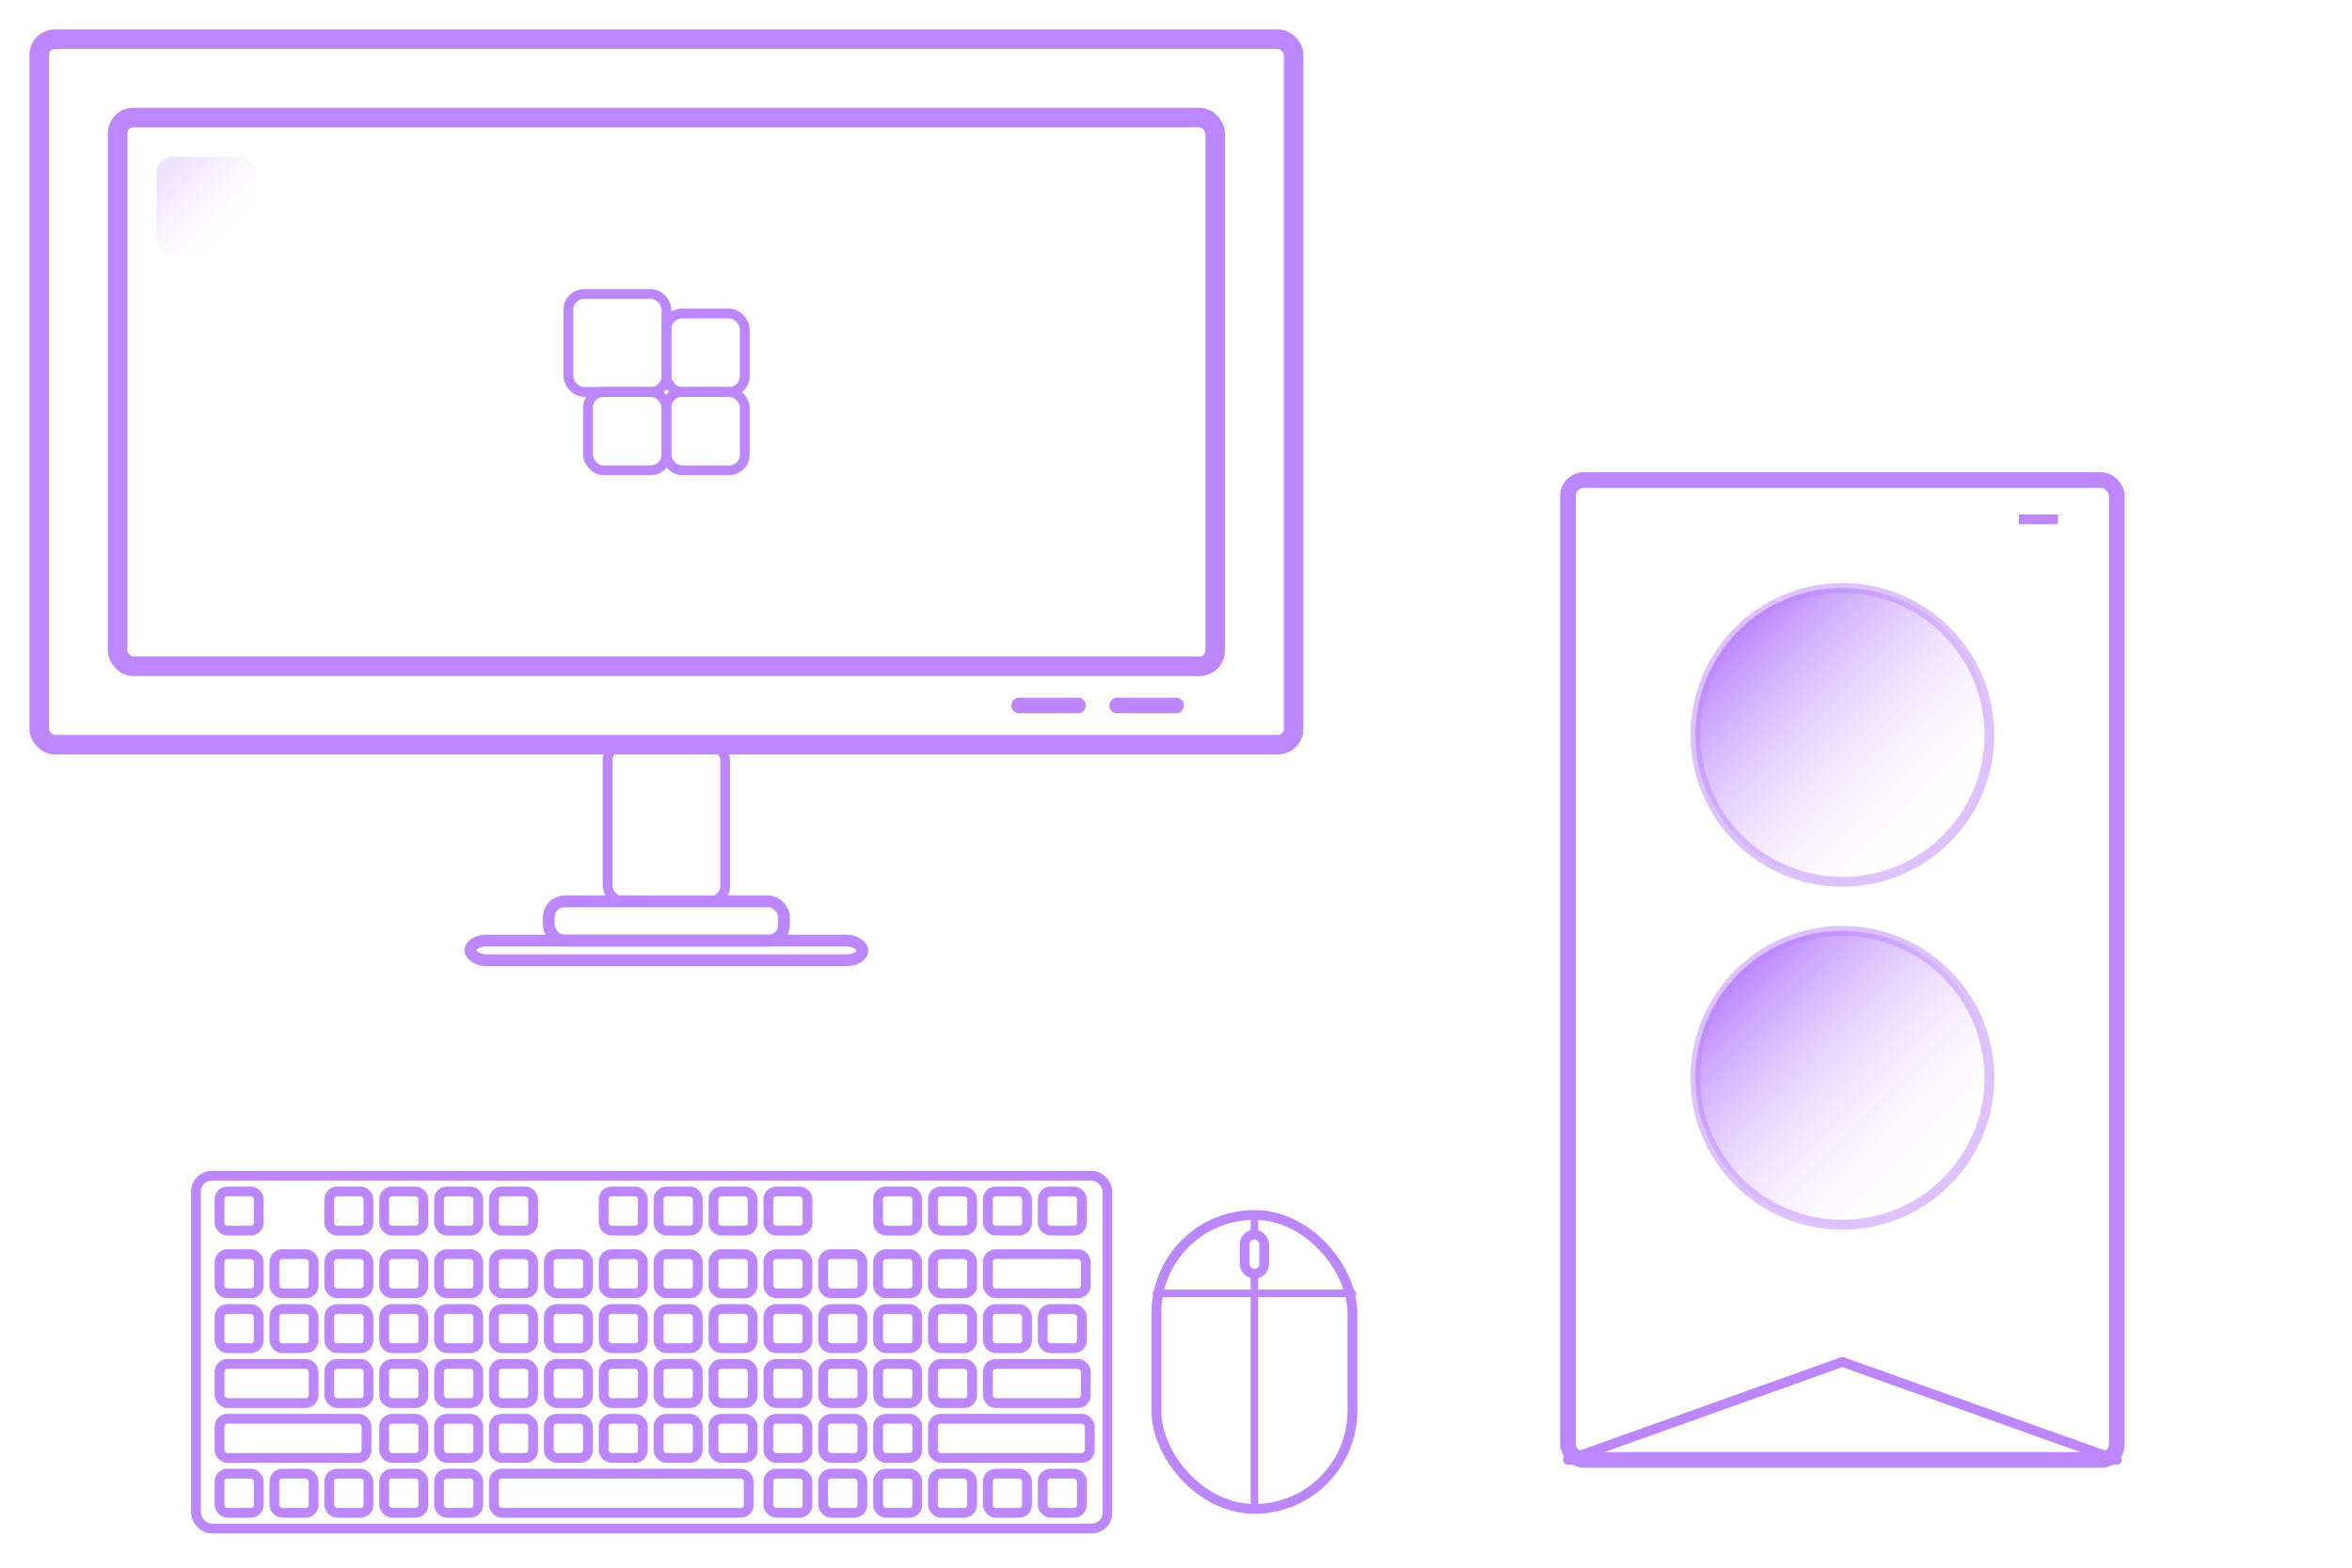 <svg xmlns="http://www.w3.org/2000/svg" shape-rendering="geometricPrecision" text-rendering="geometricPrecision" viewBox="0 0 1200 800"><defs><linearGradient id="a" x1=".146" x2=".854" y1=".146" y2=".854" gradientUnits="objectBoundingBox" spreadMethod="pad"><stop offset="0%" stop-color="#bc87fc"/><stop offset="100%" stop-color="rgba(255,255,255,0)"/></linearGradient><linearGradient id="c" x1=".146" x2=".854" y1=".146" y2=".854" gradientUnits="objectBoundingBox" spreadMethod="pad"><stop offset="0%" stop-color="#bc87fc"/><stop offset="100%" stop-color="rgba(255,255,255,0)"/></linearGradient><linearGradient id="d" x1=".146" x2=".854" y1=".146" y2=".854" gradientUnits="objectBoundingBox" spreadMethod="pad"><stop offset="0%" stop-color="#bc87fc"/><stop offset="100%" stop-color="rgba(255,255,255,0)"/></linearGradient><filter id="b" width="400%" height="400%" x="-150%" y="-150%"><feGaussianBlur result="result" stdDeviation="0,0"/></filter></defs><g fill="none" stroke="#bc87fc"><g stroke-linecap="round" stroke-linejoin="round" stroke-width="5" transform="translate(90 -200)"><rect width="465" height="180" rx="8" ry="8" transform="translate(10 800)"/><g transform="translate(4 144)"><rect width="20" height="20" rx="4" ry="4" transform="translate(438 808)"/><rect width="20" height="20" rx="4" ry="4" transform="translate(410 808)"/><rect width="20" height="20" rx="4" ry="4" transform="translate(382 808)"/><rect width="20" height="20" rx="4" ry="4" transform="translate(354 808)"/><rect width="20" height="20" rx="4" ry="4" transform="translate(326 808)"/><rect width="20" height="20" rx="4" ry="4" transform="translate(298 808)"/><rect width="130" height="20" rx="4" ry="4" transform="translate(158 808)"/><rect width="20" height="20" rx="4" ry="4" transform="translate(130 808)"/><rect width="20" height="20" rx="4" ry="4" transform="translate(102 808)"/><rect width="20" height="20" rx="4" ry="4" transform="translate(74 808)"/><rect width="20" height="20" rx="4" ry="4" transform="translate(46 808)"/><rect width="20" height="20" rx="4" ry="4" transform="translate(18 808)"/></g><g transform="translate(4 116)"><rect width="80" height="20" rx="4" ry="4" transform="translate(382 808)"/><rect width="20" height="20" rx="4" ry="4" transform="translate(354 808)"/><rect width="20" height="20" rx="4" ry="4" transform="translate(326 808)"/><rect width="20" height="20" rx="4" ry="4" transform="translate(298 808)"/><rect width="20" height="20" rx="4" ry="4" transform="translate(270 808)"/><rect width="20" height="20" rx="4" ry="4" transform="translate(242 808)"/><rect width="20" height="20" rx="4" ry="4" transform="translate(214 808)"/><rect width="20" height="20" rx="4" ry="4" transform="translate(186 808)"/><rect width="20" height="20" rx="4" ry="4" transform="translate(158 808)"/><rect width="20" height="20" rx="4" ry="4" transform="translate(130 808)"/><rect width="20" height="20" rx="4" ry="4" transform="translate(102 808)"/><rect width="75" height="20" rx="4" ry="4" transform="translate(18 808)"/></g><g transform="translate(4 88)"><rect width="50" height="20" rx="4" ry="4" transform="translate(410 808)"/><rect width="20" height="20" rx="4" ry="4" transform="translate(382 808)"/><rect width="20" height="20" rx="4" ry="4" transform="translate(354 808)"/><rect width="20" height="20" rx="4" ry="4" transform="translate(326 808)"/><rect width="20" height="20" rx="4" ry="4" transform="translate(298 808)"/><rect width="20" height="20" rx="4" ry="4" transform="translate(270 808)"/><rect width="20" height="20" rx="4" ry="4" transform="translate(242 808)"/><rect width="20" height="20" rx="4" ry="4" transform="translate(214 808)"/><rect width="20" height="20" rx="4" ry="4" transform="translate(186 808)"/><rect width="20" height="20" rx="4" ry="4" transform="translate(158 808)"/><rect width="20" height="20" rx="4" ry="4" transform="translate(130 808)"/><rect width="20" height="20" rx="4" ry="4" transform="translate(102 808)"/><rect width="20" height="20" rx="4" ry="4" transform="translate(74 808)"/><rect width="48" height="20" rx="4" ry="4" transform="translate(18 808)"/></g><g transform="translate(4 60)"><rect width="20" height="20" rx="4" ry="4" transform="translate(438 808)"/><rect width="20" height="20" rx="4" ry="4" transform="translate(410 808)"/><rect width="20" height="20" rx="4" ry="4" transform="translate(382 808)"/><rect width="20" height="20" rx="4" ry="4" transform="translate(354 808)"/><rect width="20" height="20" rx="4" ry="4" transform="translate(326 808)"/><rect width="20" height="20" rx="4" ry="4" transform="translate(298 808)"/><rect width="20" height="20" rx="4" ry="4" transform="translate(270 808)"/><rect width="20" height="20" rx="4" ry="4" transform="translate(242 808)"/><rect width="20" height="20" rx="4" ry="4" transform="translate(214 808)"/><rect width="20" height="20" rx="4" ry="4" transform="translate(186 808)"/><rect width="20" height="20" rx="4" ry="4" transform="translate(158 808)"/><rect width="20" height="20" rx="4" ry="4" transform="translate(130 808)"/><rect width="20" height="20" rx="4" ry="4" transform="translate(102 808)"/><rect width="20" height="20" rx="4" ry="4" transform="translate(74 808)"/><rect width="20" height="20" rx="4" ry="4" transform="translate(46 808)"/><rect width="20" height="20" rx="4" ry="4" transform="translate(18 808)"/></g><g transform="translate(4 32)"><rect width="50" height="20" rx="4" ry="4" transform="translate(410 808)"/><rect width="20" height="20" rx="4" ry="4" transform="translate(382 808)"/><rect width="20" height="20" rx="4" ry="4" transform="translate(354 808)"/><rect width="20" height="20" rx="4" ry="4" transform="translate(326 808)"/><rect width="20" height="20" rx="4" ry="4" transform="translate(298 808)"/><rect width="20" height="20" rx="4" ry="4" transform="translate(270 808)"/><rect width="20" height="20" rx="4" ry="4" transform="translate(242 808)"/><rect width="20" height="20" rx="4" ry="4" transform="translate(214 808)"/><rect width="20" height="20" rx="4" ry="4" transform="translate(186 808)"/><rect width="20" height="20" rx="4" ry="4" transform="translate(158 808)"/><rect width="20" height="20" rx="4" ry="4" transform="translate(130 808)"/><rect width="20" height="20" rx="4" ry="4" transform="translate(102 808)"/><rect width="20" height="20" rx="4" ry="4" transform="translate(74 808)"/><rect width="20" height="20" rx="4" ry="4" transform="translate(46 808)"/><rect width="20" height="20" rx="4" ry="4" transform="translate(18 808)"/></g><g transform="translate(4)"><rect width="20" height="20" rx="4" ry="4" transform="translate(438 808)"/><rect width="20" height="20" rx="4" ry="4" transform="translate(410 808)"/><rect width="20" height="20" rx="4" ry="4" transform="translate(382 808)"/><rect width="20" height="20" rx="4" ry="4" transform="translate(354 808)"/><rect width="20" height="20" rx="4" ry="4" transform="translate(298 808)"/><rect width="20" height="20" rx="4" ry="4" transform="translate(270 808)"/><rect width="20" height="20" rx="4" ry="4" transform="translate(242 808)"/><rect width="20" height="20" rx="4" ry="4" transform="translate(214 808)"/><rect width="20" height="20" rx="4" ry="4" transform="translate(158 808)"/><rect width="20" height="20" rx="4" ry="4" transform="translate(130 808)"/><rect width="20" height="20" rx="4" ry="4" transform="translate(102 808)"/><rect width="20" height="20" rx="4" ry="4" transform="translate(74 808)"/><rect width="20" height="20" rx="4" ry="4" transform="translate(18 808)"/></g></g><g transform="translate(90 -200)"><path stroke-linecap="round" stroke-linejoin="round" stroke-width="3.84" d="M500 860h100M550 850v120M550 820v10"/><rect width="10" height="20" stroke-width="5" rx="5" ry="5" transform="translate(545 830)"/><rect width="100" height="150" stroke-linecap="round" stroke-linejoin="round" stroke-width="5" rx="50" ry="50" transform="translate(500 820)"/></g></g><g transform="translate(-180 -30)"><rect width="40" height="40" fill="none" stroke="#bc87fc" stroke-linecap="round" stroke-linejoin="round" stroke-width="5" rx="8" ry="8" transform="translate(520 230)"/><rect width="40" height="40" fill="none" stroke="#bc87fc" stroke-linecap="round" stroke-linejoin="round" stroke-width="5" rx="8" ry="8" transform="translate(480 230)"/><rect width="40" height="40" fill="none" stroke="#bc87fc" stroke-linecap="round" stroke-linejoin="round" stroke-width="5" rx="8" ry="8" transform="translate(520 190)"/><rect width="50" height="50" fill="none" stroke="#bc87fc" stroke-linecap="round" stroke-linejoin="round" stroke-width="5" rx="8" ry="8" transform="translate(470 180)"/><rect width="50" height="50" fill="url(#a)" fill-opacity=".5" opacity=".5" rx="8" ry="8" transform="translate(260 110)"/><rect width="200" height="10" fill="none" stroke="#bc87fc" stroke-linecap="round" stroke-linejoin="round" stroke-width="6" rx="8" ry="8" transform="translate(420 510)"/><rect width="120" height="20" fill="none" stroke="#bc87fc" stroke-linecap="round" stroke-linejoin="round" stroke-width="6" rx="8" ry="8" transform="translate(460 490)"/><rect width="60" height="80" fill="none" stroke="#bc87fc" stroke-linecap="round" stroke-linejoin="round" stroke-width="5" rx="8" ry="8" transform="translate(490 410)"/><rect width="560" height="280" fill="none" stroke="#bc87fc" stroke-linejoin="round" stroke-width="10" rx="8" ry="8" transform="translate(240 90)"/><rect width="640" height="360" fill="none" stroke="#bc87fc" stroke-linecap="round" stroke-linejoin="round" stroke-width="10" filter="url(#b)" rx="8" ry="8" transform="translate(200 50)"/><path fill="none" stroke="#bc87fc" stroke-linecap="round" stroke-linejoin="round" stroke-width="8" d="M700 390h30M750 390h30"/></g><g stroke="#bc87fc" transform="translate(-20 -165)"><rect width="280" height="500" fill="none" stroke-linecap="round" stroke-linejoin="round" stroke-width="8" rx="8" ry="8" transform="translate(820 410)"/><circle r="75" fill="url(#c)" stroke-linecap="round" stroke-linejoin="round" stroke-opacity=".5" stroke-width="5" transform="translate(960 715)"/><circle r="75" fill="url(#d)" stroke-linecap="round" stroke-linejoin="round" stroke-opacity=".5" stroke-width="5" transform="translate(960 540)"/><path fill="none" stroke-linecap="round" stroke-linejoin="round" stroke-width="5" d="m960 860 140 50H820l140-50z"/><path fill="none" stroke-width="5" d="M1070 430h-20"/></g></svg>